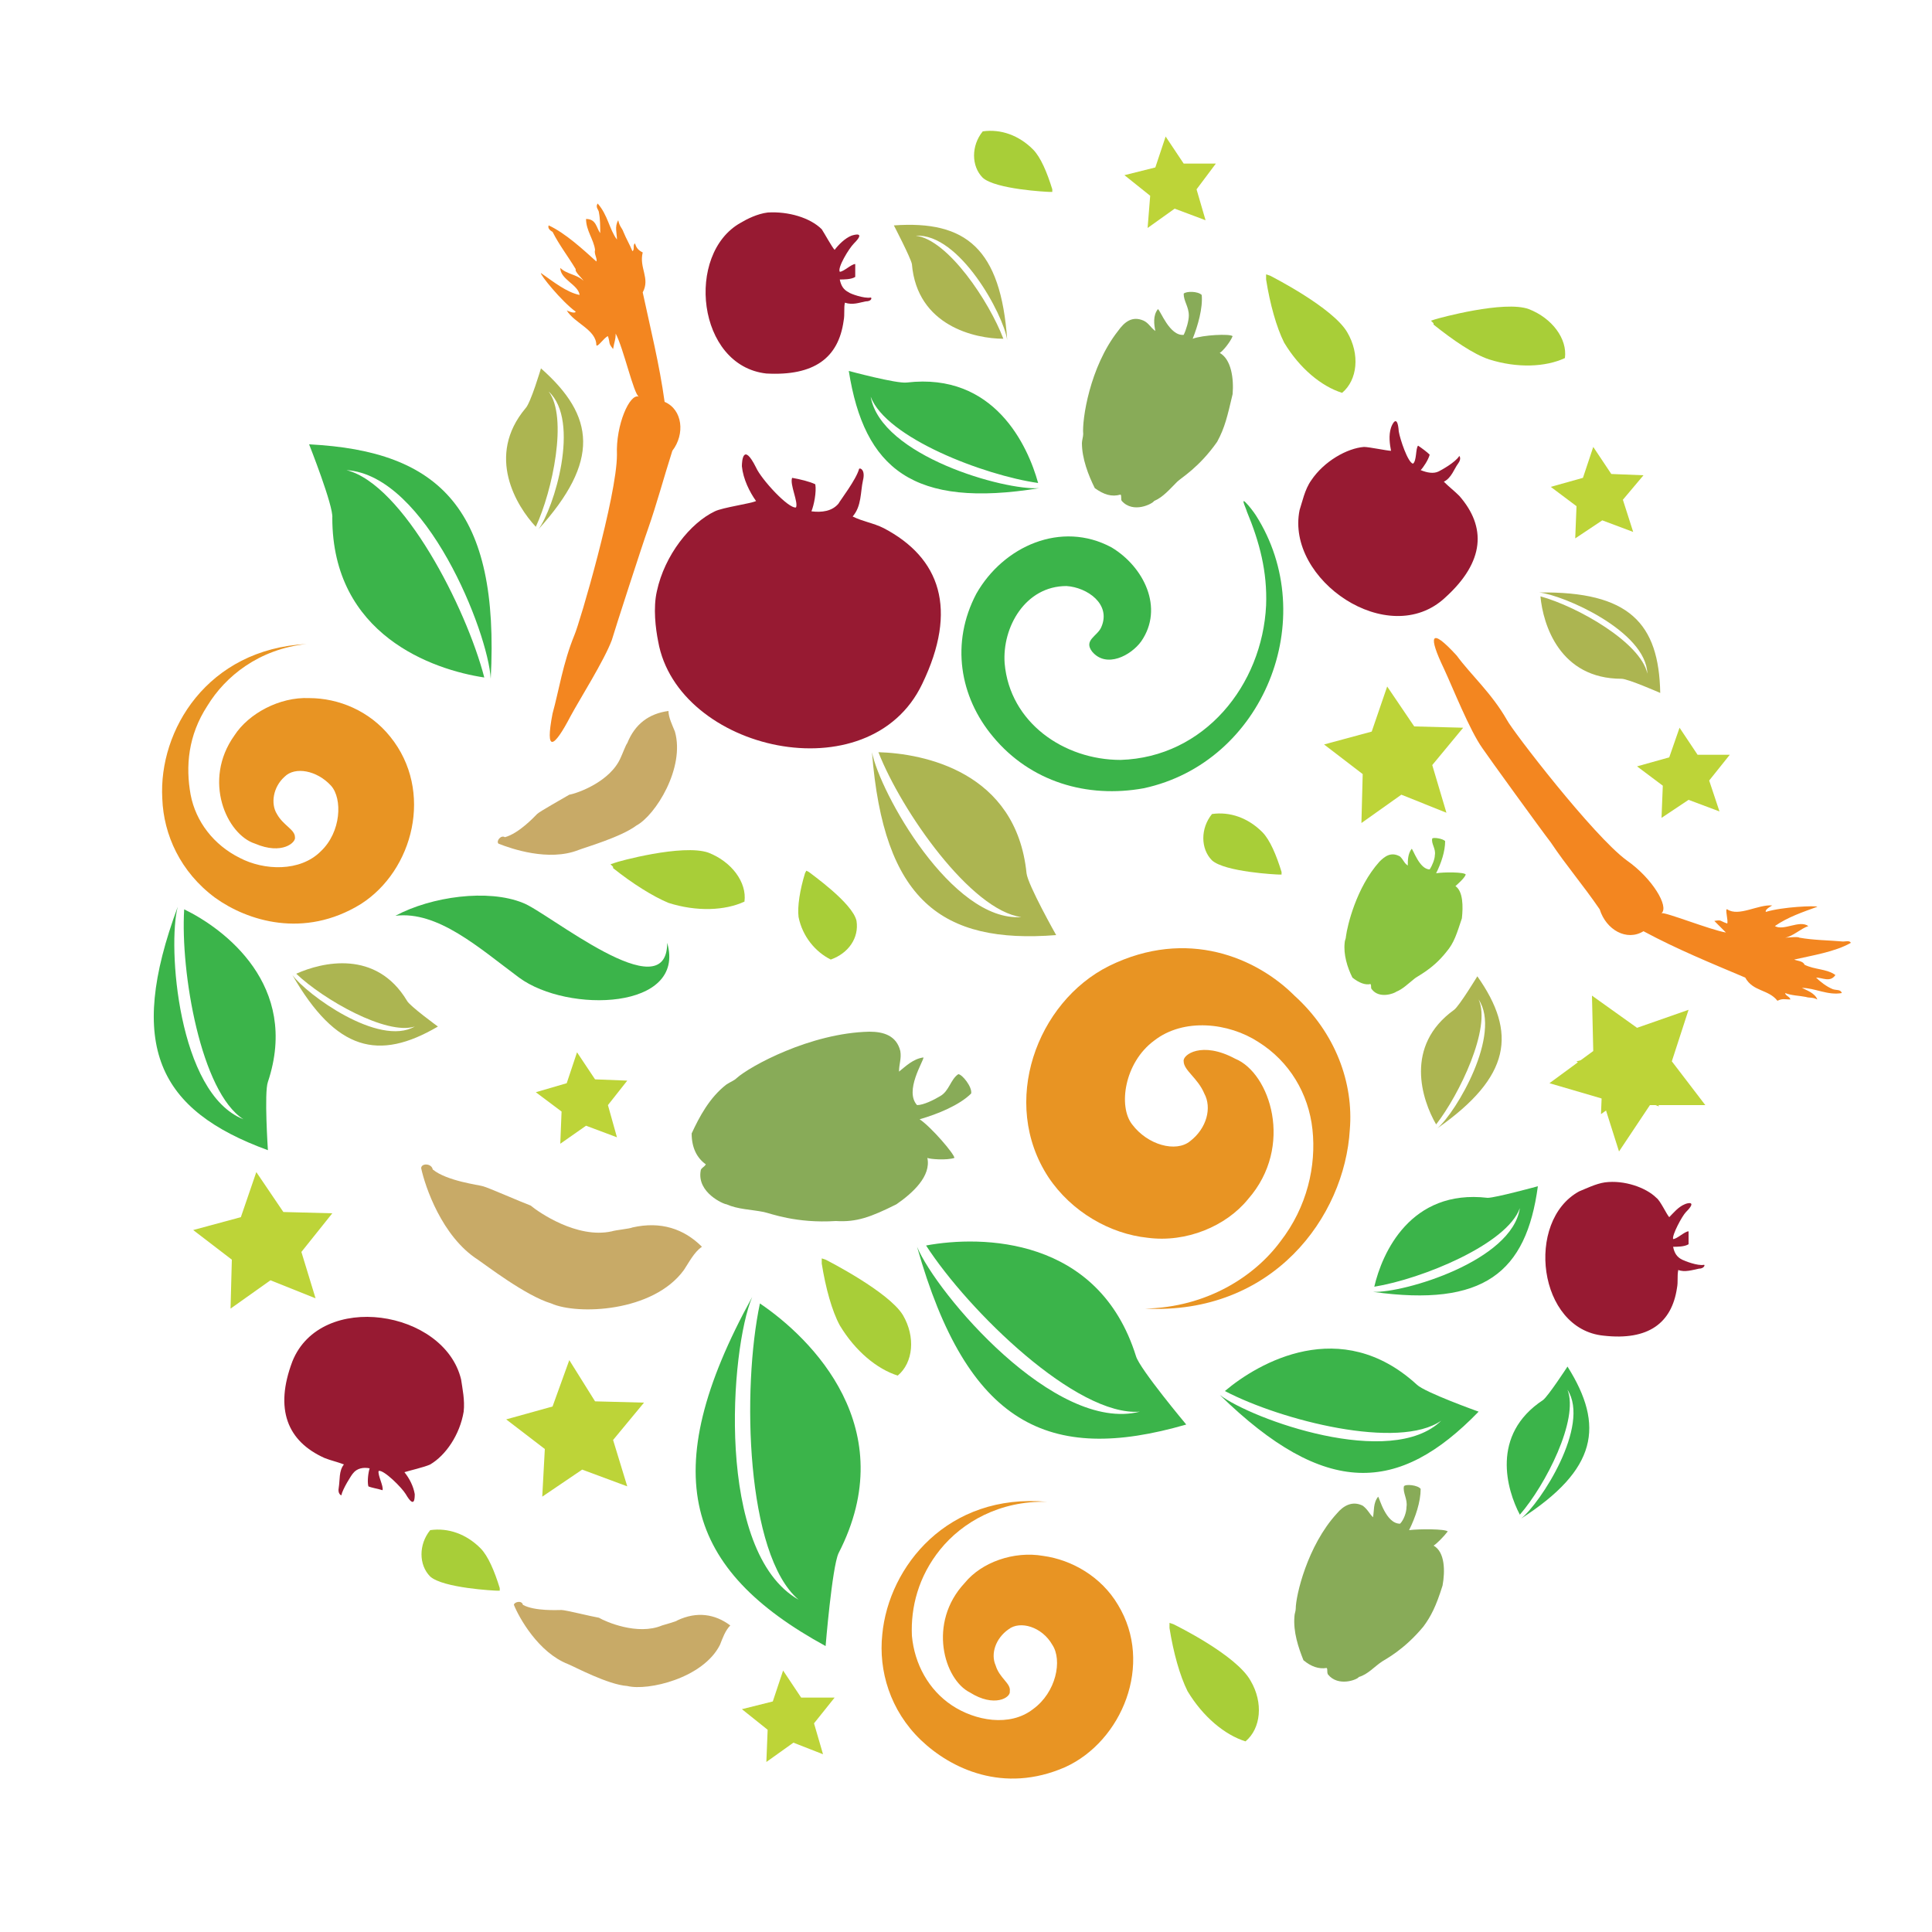 <?xml version="1.0" encoding="utf-8"?>
<!-- Generator: Adobe Illustrator 18.1.0, SVG Export Plug-In . SVG Version: 6.00 Build 0)  -->
<svg version="1.0" id="Layer_1" xmlns="http://www.w3.org/2000/svg" xmlns:xlink="http://www.w3.org/1999/xlink" x="0px" y="0px"
	 viewBox="0 0 150 150" enable-background="new 0 0 150 150" xml:space="preserve">
<g>
	<polygon fill="#BDD438" points="105.7,63.9 105.8,60.1 102.8,57.8 106.5,56.8 107.7,53.3 109.8,56.4 113.6,56.5 111.2,59.4 
		112.3,63.1 108.8,61.7 	"/>
	<polygon fill="#BDD438" points="17.9,101.6 18,97.8 15,95.5 18.7,94.5 19.9,91 22,94.1 25.8,94.2 23.4,97.2 24.5,100.8 21,99.4 	
		"/>
	<polygon fill="#BDD438" points="59.5,136.8 59.6,134.3 57.6,132.7 60,132.1 60.8,129.7 62.2,131.8 64.8,131.8 63.2,133.8 
		63.9,136.2 61.6,135.3 	"/>
	<polygon fill="#BDD438" points="129,63.5 129.1,61 127.1,59.5 129.6,58.8 130.4,56.5 131.8,58.6 134.3,58.6 132.7,60.6 133.5,63 
		131.1,62.1 	"/>
	<polygon fill="#BDD438" points="124.3,86.5 124.4,84 122.4,82.4 124.9,81.8 125.7,79.4 127.1,81.5 129.6,81.5 128,83.5 128.8,85.9 
		126.4,85 	"/>
	<polygon fill="#BDD438" points="43.5,88.8 43.6,86.3 41.6,84.8 44,84.1 44.8,81.7 46.2,83.8 48.7,83.9 47.2,85.8 47.9,88.3 
		45.5,87.4 	"/>
	<polygon fill="#BDD438" points="122.3,41.8 122.4,39.3 120.4,37.8 122.9,37.1 123.7,34.7 125.1,36.8 127.6,36.9 126,38.8 
		126.8,41.3 124.4,40.4 	"/>
	<polygon fill="#BDD438" points="89.1,17.7 89.3,15.2 87.3,13.6 89.7,13 90.5,10.6 91.9,12.7 94.4,12.7 92.9,14.7 93.6,17.1 
		91.2,16.2 	"/>
	<polygon fill="#BDD438" points="42.1,116.2 42.3,112.5 39.3,110.2 42.9,109.2 44.2,105.6 46.2,108.8 50,108.9 47.6,111.8 
		48.7,115.4 45.2,114.1 	"/>
	<polygon fill="#BDD438" points="125.7,89.4 124.4,85.3 120.3,84.1 123.7,81.6 123.6,77.3 127.1,79.8 131.1,78.4 129.8,82.4 
		132.4,85.8 128.1,85.8 	"/>
	<path fill-rule="evenodd" clip-rule="evenodd" fill="#3BB44A" d="M71.9,96.7c3.3,5.1,11.7,13.3,16.6,12.9
		c-6.6,1.7-15.8-9.2-17.3-12.8c3.9,13.8,10.2,16.9,20.9,13.8c0,0-3.6-4.3-3.9-5.3C85.3,96,76.2,95.9,71.9,96.7z"/>
	<path fill-rule="evenodd" clip-rule="evenodd" fill="#3BB44A" d="M95.1,108c4.4,2.3,13.5,4.6,16.8,2.3c-3.9,3.8-14.7-0.1-17.2-2
		c8.2,8,13.9,7.7,20.1,1.3c0,0-4.2-1.5-4.8-2.1C104.1,102.1,97.7,105.8,95.1,108z"/>
	<path fill-rule="evenodd" clip-rule="evenodd" fill="#3BB44A" d="M80.6,37.5c-4.2-0.6-11.8-3.5-13-6.7c0.8,4.6,10.4,7.3,13.1,7.1
		c-9.8,1.6-13.6-1.5-14.8-9.1c0,0,3.7,1,4.5,0.9C77.2,28.9,79.8,34.6,80.6,37.5z"/>
	<path fill-rule="evenodd" clip-rule="evenodd" fill="#ACB551" d="M68.2,58.4C70,63,75.4,70.7,79.3,71.2c-5.4,0.4-11-9.7-11.6-12.8
		c0.9,11.5,5.4,14.9,14.3,14.2c0,0-2.2-3.9-2.3-4.8C78.9,59.9,71.7,58.5,68.2,58.4z"/>
	<path fill-rule="evenodd" clip-rule="evenodd" fill="#3BB44A" d="M14.3,70.6c-0.3,4.9,1.3,14.2,4.6,16.3c-5.1-2-5.9-13.5-5.1-16.5
		c-4,10.8-1.5,15.8,7,18.9c0,0-0.3-4.5,0-5.3C23.3,76.5,17.4,72.1,14.3,70.6z"/>
	<path fill-rule="evenodd" clip-rule="evenodd" fill="#3BB44A" d="M106.7,99.9c3.7-0.6,10.3-3.3,11.3-6.1c-0.6,4.1-9,6.6-11.4,6.5
		c8.6,1.2,11.9-1.5,12.8-8.2c0,0-3.3,0.9-3.9,0.9C109.5,92.3,107.3,97.3,106.7,99.9z"/>
	<path fill-rule="evenodd" clip-rule="evenodd" fill="#ACB551" d="M77.9,26.3c-1.1-2.9-4.3-7.7-6.8-8c3.4-0.2,6.8,6.1,7.1,8.1
		c-0.5-7.1-3.2-9.3-8.8-8.9c0,0,1.3,2.5,1.4,3C71.2,25.3,75.7,26.3,77.9,26.3z"/>
	<path fill-rule="evenodd" clip-rule="evenodd" fill="#ACB551" d="M41.6,40.9c1.3-2.8,2.5-8.5,1-10.5c2.5,2.3,0.4,9.1-0.8,10.7
		c4.8-5.3,4.4-8.8,0.2-12.5c0,0-0.8,2.7-1.2,3.1C37.7,35.4,40.1,39.3,41.6,40.9z"/>
	<path fill-rule="evenodd" clip-rule="evenodd" fill="#3BB44A" d="M118,117.6c2-2.3,4.6-7.4,3.7-9.7c1.8,2.8-2.1,8.8-3.6,10
		c5.9-3.8,6.5-7.2,3.6-11.8c0,0-1.5,2.3-1.9,2.6C115.7,111.4,117,115.7,118,117.6z"/>
	<path fill-rule="evenodd" clip-rule="evenodd" fill="#ACB551" d="M111.5,87.3c1.8-2.3,4.3-7.5,3.3-9.7c1.8,2.7-1.7,8.7-3.2,10
		c5.7-4,6.2-7.4,3.1-11.8c0,0-1.4,2.3-1.8,2.6C109,81.2,110.4,85.4,111.5,87.3z"/>
	<path fill-rule="evenodd" clip-rule="evenodd" fill="#ACB551" d="M119.6,46.3c2.9,0.8,7.8,3.6,8.3,6c-0.1-3.3-6.5-6.1-8.4-6.3
		c7-0.1,9.3,2.4,9.4,7.8c0,0-2.5-1.1-3-1.1C121.1,52.7,119.8,48.5,119.6,46.3z"/>
	<path fill-rule="evenodd" clip-rule="evenodd" fill="#ACB551" d="M23,75.6c2.1,2,7,4.8,9.2,4.1c-2.8,1.6-8.4-2.5-9.5-4
		c3.4,5.9,6.7,6.7,11.3,4c0,0-2.2-1.6-2.4-2C29.2,73.7,25,74.7,23,75.6z"/>
	<path fill-rule="evenodd" clip-rule="evenodd" fill="#3BB44A" d="M37.6,52.6c-1.4-5.4-6.3-15-10.7-16.1c6.2,0.4,11,12.6,11.2,16.2
		c0.7-13.1-3.9-17.7-14.1-18.2c0,0,1.9,4.8,1.8,5.7C25.8,49.3,33.6,52,37.6,52.6z"/>
	<path fill-rule="evenodd" clip-rule="evenodd" fill="#3BB44A" d="M59,101.2c-1.4,6.6-1.1,19.5,3,23c-6.5-3.7-5.3-19.5-3.6-23.5
		c-7.6,13.8-5.1,21.2,5.7,27.1c0,0,0.5-6.1,1-7.2C70.1,110.9,63,103.9,59,101.2z"/>
	<path fill-rule="evenodd" clip-rule="evenodd" fill="#3BB44A" d="M75.8,46.1c2.1-3.7,6.6-5.7,10.5-3.6c2.5,1.5,4.1,4.7,2.3,7.3
		c-0.8,1.1-2.7,2.1-3.8,0.8c-0.7-0.9,0.4-1.2,0.7-1.9c0.8-1.8-1.1-3.1-2.7-3.2c-3.2,0-5,3.2-4.8,6c0.4,4.6,4.6,7.5,9,7.5
		c6.5-0.2,11-5.8,11.3-12c0.1-2.6-0.5-4.9-1.5-7.3c0-0.1-0.5-1.1-0.1-0.7c0.3,0.3,0.6,0.7,0.8,1c5.1,8,0.6,19.2-8.7,21.2
		c-4.4,0.8-8.8-0.5-11.7-4C74.5,54.1,73.8,49.9,75.8,46.1z"/>
	<path fill-rule="evenodd" clip-rule="evenodd" fill="#3BB44A" d="M30.7,71.1c3.3-0.4,6.5,2.5,9.6,4.8c3.8,2.8,13,2.5,11.5-2.7
		c0,5.3-9.3-2.4-11.2-3.1C37.9,69,33.5,69.6,30.7,71.1z"/>
	<path fill="#A8CE38" d="M47.7,67l-0.3,0.1l0.2,0.2c0,0,0,0,0,0.1c1.5,1.2,3.1,2.2,4.3,2.7c2.2,0.7,4.4,0.6,5.9-0.1
		c0.2-1.5-1-3.1-2.8-3.8C53,65.5,47.9,66.9,47.7,67z"/>
	<path fill="#A8CE38" d="M111.4,24.8l-0.3,0.1l0.2,0.2c0,0,0,0,0,0.1c1.5,1.2,3.1,2.3,4.3,2.7c2.2,0.7,4.4,0.6,5.9-0.1
		c0.2-1.5-1-3.1-2.8-3.8C116.8,23.3,111.7,24.7,111.4,24.8z"/>
	<path fill="#A8CE38" d="M91.1,126.1l-0.3-0.1l0,0.3c0,0,0,0,0,0.1c0.3,1.9,0.8,3.7,1.4,4.9c1.2,2,2.9,3.4,4.5,3.9
		c1.2-1,1.4-3,0.4-4.7C96,128.5,91.3,126.2,91.1,126.1z"/>
	<path fill="#A8CE38" d="M98.6,21.4l-0.3-0.1l0,0.3c0,0,0,0,0,0.1c0.3,1.9,0.8,3.7,1.4,4.9c1.2,2,2.9,3.4,4.5,3.9
		c1.2-1,1.4-3,0.4-4.7C103.5,23.9,98.8,21.5,98.6,21.4z"/>
	<path fill="#A8CE38" d="M64.1,97.8l-0.3-0.1l0,0.3c0,0,0,0,0,0.1c0.3,1.9,0.8,3.7,1.4,4.8c1.2,2,2.9,3.4,4.5,3.9
		c1.2-1,1.4-3,0.4-4.7C69,100.3,64.3,97.9,64.1,97.8z"/>
	<path fill="#A8CE38" d="M99.3,67.9l0.2,0l0-0.2c0,0,0,0,0,0c-0.4-1.3-0.9-2.5-1.5-3.1c-1.1-1.1-2.5-1.6-3.9-1.4
		c-0.9,1.1-0.9,2.7,0,3.6C95.1,67.7,99.1,67.9,99.3,67.9z"/>
	<path fill="#A8CE38" d="M38.6,123.5l0.2,0l0-0.2c0,0,0,0,0,0c-0.4-1.3-0.9-2.5-1.5-3.1c-1.1-1.1-2.5-1.6-3.9-1.4
		c-0.9,1.1-0.9,2.7,0,3.6C34.4,123.3,38.4,123.5,38.6,123.5z"/>
	<path fill="#A8CE38" d="M81.5,14.9l0.2,0l0-0.2c0,0,0,0,0,0c-0.4-1.3-0.9-2.5-1.5-3.1c-1.1-1.1-2.5-1.6-3.9-1.4
		c-0.9,1.1-0.9,2.7,0,3.6C77.3,14.7,81.3,14.9,81.5,14.9z"/>
	<path fill="#A8CE38" d="M62.8,67.7l-0.2-0.1l-0.1,0.2c0,0,0,0,0,0c-0.4,1.3-0.6,2.6-0.5,3.4c0.3,1.5,1.3,2.7,2.5,3.3
		c1.4-0.5,2.2-1.7,2-3C66.2,70.1,62.9,67.8,62.8,67.7z"/>
	<g>
		<g>
			<path fill-rule="evenodd" clip-rule="evenodd" fill="#E89423" d="M86.1,75c-5.6,2.8-8.5,10.6-4.7,16.4c1.8,2.7,4.8,4.4,7.7,4.7
				c3,0.4,6.1-0.9,7.8-3c3.6-4.1,1.7-9.8-1-10.9c-2.6-1.4-4.1-0.3-4,0.2c0,0.7,1.1,1.3,1.6,2.5c0.6,1.1,0.2,2.7-1.1,3.7
				c-1.1,0.9-3.3,0.3-4.5-1.3c-1.1-1.4-0.6-4.8,1.7-6.5c2.3-1.8,5.8-1.4,8.1,0.1c2.4,1.5,3.9,4,4.2,6.8c0.3,2.8-0.4,6-2.5,8.7
				c-2,2.7-5.7,5.1-10.5,5.2c9.9,0.5,15.5-7.1,15.9-13.9c0.3-3.6-1.1-7.5-4.3-10.4C97.6,74.4,92.2,72,86.1,75z"/>
		</g>
	</g>
	<g>
		<g>
			<path fill-rule="evenodd" clip-rule="evenodd" fill="#E89423" d="M28,70.2c4.1-2.6,5.7-8.8,2.3-13c-1.6-2-4-3-6.3-3
				c-2.3-0.1-4.7,1.2-5.8,2.9c-2.5,3.5-0.6,7.7,1.6,8.4c2.1,0.9,3.2-0.1,3.1-0.5c0-0.6-0.9-0.9-1.4-1.8c-0.5-0.8-0.3-2.1,0.6-2.9
				c0.8-0.8,2.5-0.5,3.6,0.7c0.9,1,0.8,3.6-0.8,5.1c-1.6,1.6-4.4,1.5-6.3,0.5c-2-1-3.4-2.8-3.8-4.9c-0.4-2.2-0.2-4.6,1.3-6.9
				c1.4-2.3,4-4.4,7.7-4.8c-7.7,0.4-11.5,6.7-11.2,12c0.1,2.8,1.4,5.7,4.1,7.7C19.2,71.5,23.6,72.9,28,70.2z"/>
		</g>
	</g>
	<g>
		<g>
			<path fill-rule="evenodd" clip-rule="evenodd" fill="#E89423" d="M82.7,137.2c4.4-2,6.9-8,4.1-12.6c-1.3-2.2-3.6-3.5-5.8-3.8
				c-2.3-0.4-4.8,0.5-6.1,2.1c-2.9,3.1-1.6,7.5,0.4,8.5c1.9,1.2,3.2,0.4,3.1-0.1c0.1-0.6-0.8-1-1.1-2c-0.4-0.9,0-2.1,1-2.8
				c0.9-0.7,2.6-0.2,3.4,1.2c0.8,1.2,0.3,3.7-1.5,5c-1.8,1.4-4.5,0.9-6.3-0.3c-1.8-1.2-2.9-3.2-3.1-5.4c-0.1-2.2,0.5-4.6,2.2-6.7
				c1.7-2.1,4.6-3.8,8.3-3.7c-7.7-0.7-12.3,5-12.8,10.3c-0.3,2.8,0.6,5.9,3,8.2C73.8,137.3,77.9,139.3,82.7,137.2z"/>
		</g>
	</g>
	<path fill="#971A32" d="M68.6,41c-0.8-0.4-1.6-0.5-2.4-0.9c0.7-0.8,0.6-1.9,0.8-2.8c0.2-0.8-0.2-1-0.3-0.9
		c-0.2,0.8-1.5,2.5-1.6,2.7c-0.5,0.6-1.3,0.7-2.1,0.6c0.2-0.5,0.4-1.5,0.3-2.1c-0.4-0.2-1.2-0.4-1.8-0.5c-0.2,0.5,0.5,1.9,0.3,2.3
		c-0.6,0.1-2.7-2.2-3.1-3.1c-1-2-1.1-0.5-1.1-0.1c0.1,1,0.6,2,1.1,2.7c-0.4,0.2-2.6,0.5-3.2,0.8c-1.9,0.9-3.9,3.4-4.5,6.2
		c-0.3,1.3-0.1,2.9,0.1,3.9c1.5,8.5,16.4,11.9,20.5,3.3C74.4,47.3,73,43.3,68.6,41z"/>
	<path fill="#971A32" d="M130.2,100c0.1-0.5,0-0.9,0.1-1.4c0.5,0.2,1.1,0,1.6-0.1c0.4,0,0.5-0.3,0.4-0.3c-0.5,0.1-1.5-0.3-1.7-0.4
		c-0.4-0.2-0.6-0.5-0.7-1c0.3,0,0.9,0,1.2-0.2c0-0.2,0-0.7,0-1c-0.3,0-0.9,0.6-1.2,0.6c-0.1-0.3,0.7-1.8,1-2.1
		c0.9-0.9,0.1-0.7-0.1-0.6c-0.5,0.2-0.9,0.7-1.2,1c-0.2-0.2-0.7-1.3-1-1.5c-0.8-0.8-2.5-1.4-4-1.2c-0.7,0.1-1.5,0.5-2,0.7
		c-4.2,2.3-3.2,10.7,1.9,11.2C128,104.1,129.8,102.7,130.2,100z"/>
	<path fill="#971A32" d="M65.5,24.9c0.1-0.5,0-1,0.1-1.4c0.6,0.2,1.1,0,1.6-0.1c0.5,0,0.5-0.3,0.4-0.3c-0.5,0.1-1.6-0.3-1.7-0.4
		c-0.4-0.2-0.6-0.5-0.7-1c0.3,0,0.9,0,1.2-0.2c0-0.2,0-0.7,0-1c-0.3,0-0.9,0.6-1.2,0.6c-0.2-0.3,0.7-1.8,1.1-2.2
		c0.9-0.9,0.1-0.7-0.2-0.6c-0.5,0.2-1,0.7-1.3,1.1c-0.2-0.2-0.8-1.3-1-1.6c-0.9-0.9-2.6-1.4-4.2-1.3c-0.8,0.1-1.6,0.5-2.1,0.8
		c-4.3,2.4-3.4,11.1,2,11.7C63.2,29.2,65.1,27.8,65.5,24.9z"/>
	<path fill="#971A32" d="M113.3,38.5c-0.4-0.4-0.8-0.7-1.2-1.1c0.6-0.3,0.8-1,1.1-1.4c0.3-0.4,0.1-0.6,0.1-0.6
		c-0.3,0.5-1.4,1.1-1.6,1.2c-0.4,0.2-0.9,0.1-1.4-0.1c0.2-0.2,0.6-0.8,0.7-1.2c-0.2-0.2-0.6-0.5-0.9-0.7c-0.2,0.2-0.1,1.2-0.4,1.4
		c-0.4-0.1-1-1.9-1.1-2.5c-0.1-1.4-0.5-0.6-0.6-0.3c-0.2,0.6-0.1,1.3,0,1.8c-0.3,0-1.7-0.3-2.1-0.3c-1.3,0.1-3.1,1.1-4.1,2.6
		c-0.5,0.7-0.7,1.7-0.9,2.3c-1.1,5.4,6.9,10.9,11.3,6.8C115.3,43.6,115.4,40.9,113.3,38.5z"/>
	<path fill="#971A32" d="M25.2,113.2c0.5,0.2,1,0.3,1.5,0.5c-0.4,0.5-0.3,1.2-0.4,1.8c-0.1,0.5,0.2,0.6,0.2,0.6
		c0.1-0.5,0.8-1.6,0.9-1.7c0.3-0.4,0.8-0.5,1.3-0.4c-0.1,0.3-0.2,1-0.1,1.4c0.2,0.1,0.8,0.2,1.1,0.3c0.1-0.3-0.4-1.2-0.3-1.5
		c0.4-0.1,1.8,1.3,2.1,1.8c0.7,1.2,0.7,0.3,0.7,0c-0.1-0.6-0.4-1.2-0.8-1.7c0.3-0.1,1.6-0.4,2-0.6c1.2-0.7,2.3-2.3,2.6-4.1
		c0.1-0.9-0.1-1.8-0.2-2.5c-1.3-5.4-10.9-6.9-13.1-1.4C21.3,109.4,22.3,111.9,25.2,113.2z"/>
	<path fill="#F38620" d="M47.5,49.7c0.2-0.7,2.4-7.5,2.8-8.6c0.7-2,1.2-3.9,1.9-6.1c1-1.3,0.8-3.2-0.6-3.8c-0.4-2.9-1.1-5.7-1.7-8.5
		c0.6-1.1-0.3-1.9,0-3.1c-0.4-0.2-0.5-0.4-0.6-0.7c-0.2,0.1,0,0.5-0.2,0.6c-0.2-0.5-0.5-1-0.7-1.5c-0.1-0.3-0.3-0.4-0.4-0.9
		c-0.3,0.5-0.1,1-0.1,1.5c-0.6-0.8-0.7-1.9-1.5-2.8c-0.2,0.3,0.1,0.5,0.1,0.7c0.1,0.5,0.1,1.1,0.1,1.6c-0.3-0.4-0.3-1.1-1.1-1.1
		c0,0.9,0.6,1.6,0.7,2.4c-0.1,0.3,0.2,0.7,0.1,0.9c-1-0.9-2.4-2.2-3.7-2.8c-0.1,0.2,0.1,0.4,0.3,0.5c0.5,1,1.2,1.9,1.8,2.9
		c-0.1,0.2,0.5,0.7,0.6,0.9c-0.5-0.5-1.3-0.5-1.8-1c0,0.9,1.4,1.3,1.5,2.1C44,22.7,43,21.9,42,21.2c-0.1,0.1,1.6,2.2,2.7,3
		c-0.1,0.2-0.7-0.1-0.7-0.1c0.6,1,2.3,1.5,2.3,2.7c0.1,0.2,0.6-0.6,0.9-0.7c0.2,0.6,0,0.5,0.4,1c0.1-0.6,0.2-0.7,0.2-1.2
		c0.6,1.1,1.4,4.7,1.8,4.9c-0.7-0.3-1.8,2.2-1.7,4.5c0,3.2-2.9,13.1-3.3,14c-0.9,2.2-1.2,4.3-1.7,6.1c-0.6,3.1,0.1,2.7,1.4,0.2
		C45,54.3,46.9,51.3,47.5,49.7z"/>
	<path fill="#F38620" d="M115.1,58.1c0.4,0.6,4.6,6.4,5.3,7.3c1.2,1.8,2.5,3.3,3.8,5.2c0.5,1.6,2.1,2.5,3.4,1.7
		c2.6,1.4,5.3,2.5,7.9,3.6c0.6,1.1,1.8,0.9,2.5,1.8c0.4-0.2,0.6-0.1,1-0.1c0-0.2-0.4-0.3-0.4-0.5c0.5,0.2,1.1,0.2,1.6,0.3
		c0.3,0.1,0.5,0,0.9,0.2c-0.2-0.5-0.8-0.7-1.2-0.9c1,0,2,0.6,3.1,0.4c-0.1-0.3-0.4-0.2-0.7-0.3c-0.5-0.2-1-0.6-1.3-0.9
		c0.5,0,1.1,0.4,1.5-0.2c-0.7-0.5-1.6-0.4-2.4-0.8c-0.1-0.3-0.6-0.3-0.8-0.4c1.3-0.3,3.2-0.6,4.4-1.3c-0.1-0.2-0.4-0.1-0.6-0.1
		c-1.1-0.1-2.3-0.1-3.4-0.3c-0.1-0.1-0.9,0-1.1,0c0.6-0.1,1.2-0.7,1.8-0.9c-0.7-0.5-1.9,0.4-2.6,0c1-0.7,2.2-1.1,3.3-1.5
		c-0.1-0.1-2.7,0-4,0.4c-0.1-0.2,0.5-0.5,0.5-0.5c-1.1-0.1-2.6,0.9-3.5,0.3c-0.2-0.1,0.1,0.9,0,1.1c-0.6-0.2-0.4-0.3-1-0.2
		c0.4,0.4,0.5,0.5,0.9,0.9c-1.2-0.2-4.7-1.6-5-1.5c0.6-0.5-0.7-2.7-2.7-4.1c-2.6-1.9-8.9-10.1-9.3-10.9c-1.2-2.1-2.8-3.5-3.9-5
		c-2.1-2.3-2.2-1.5-1,1C112.8,53.4,114.1,56.7,115.1,58.1z"/>
	<path fill="#88AB58" d="M95.7,30.6c0.1-1.2-0.1-2.7-1-3.2c0.2-0.1,0.8-0.8,1-1.3c-0.2-0.2-2.3-0.1-3.1,0.2c0.4-1,0.8-2.4,0.7-3.4
		c-0.3-0.3-1.2-0.3-1.4-0.1c0,0.6,0.4,1,0.4,1.7c0,0.4-0.2,1.1-0.4,1.5c-1.1,0.1-1.8-1.9-2-2c-0.4,0.5-0.3,1.2-0.2,1.7
		c-0.4-0.3-0.5-0.6-0.9-0.8c-0.9-0.4-1.5,0.1-2,0.8c-2.2,2.8-2.8,6.9-2.7,8c0,0.2-0.1,0.5-0.1,0.7c0,1.2,0.5,2.5,1,3.5
		c0.7,0.5,1.3,0.7,2,0.5c0.1,0.1,0,0.4,0.1,0.5c0.9,1,2.4,0.2,2.5,0c0.7-0.3,1.2-0.9,1.8-1.5c0.3-0.3,1.7-1.1,3.1-3.1
		C95.1,33.2,95.3,32.3,95.7,30.6z"/>
	<path fill="#88AB58" d="M69.6,93.5c1.3-0.9,2.7-2.2,2.4-3.6c0.2,0.1,1.5,0.2,2.1,0c0-0.3-1.8-2.4-2.7-3c1.4-0.4,3.1-1.1,4-2
		c0.1-0.5-0.7-1.5-1-1.5c-0.6,0.4-0.7,1.3-1.4,1.7c-0.5,0.3-1.3,0.7-1.8,0.7c-1-1.1,0.5-3.4,0.5-3.7c-0.8,0.1-1.4,0.7-1.9,1.1
		c0-0.6,0.2-1,0.1-1.6c-0.3-1.2-1.3-1.5-2.4-1.5c-4.6,0.1-9.3,2.7-10.3,3.6c-0.2,0.2-0.5,0.3-0.8,0.5c-1.3,1-2.1,2.5-2.7,3.8
		c0,1.1,0.4,1.9,1.1,2.4c-0.1,0.2-0.4,0.3-0.4,0.5c-0.3,1.7,1.8,2.6,2,2.6c0.9,0.4,1.9,0.4,2.9,0.6c0.5,0.1,2.5,0.9,5.6,0.7
		C66.5,94.9,67.6,94.5,69.6,93.5z"/>
	<path fill="#8AC440" d="M113.5,71.3c0.1-0.9,0.1-2.1-0.5-2.5c0.1-0.1,0.7-0.6,0.8-0.9c-0.1-0.2-1.7-0.2-2.3-0.1
		c0.4-0.8,0.7-1.7,0.7-2.5c-0.2-0.2-0.9-0.3-1-0.2c-0.1,0.4,0.3,0.8,0.2,1.3c0,0.3-0.2,0.8-0.4,1.1c-0.8,0-1.3-1.6-1.4-1.6
		c-0.3,0.4-0.3,0.9-0.3,1.3c-0.3-0.2-0.3-0.4-0.6-0.7c-0.7-0.4-1.2,0-1.6,0.4c-1.8,2-2.5,5-2.6,5.8c0,0.2-0.1,0.3-0.1,0.5
		c-0.1,0.9,0.2,1.9,0.6,2.7c0.5,0.4,1,0.6,1.4,0.5c0.1,0.1,0,0.3,0.1,0.4c0.6,0.8,1.8,0.3,1.9,0.2c0.5-0.2,0.9-0.6,1.4-1
		c0.2-0.2,1.4-0.7,2.5-2.1C112.9,73.2,113.1,72.5,113.5,71.3z"/>
	<path fill="#88AB58" d="M112,123.1c0.2-1.1,0.2-2.6-0.7-3.1c0.2-0.1,0.8-0.7,1.1-1.1c-0.2-0.2-2.2-0.2-3-0.1c0.5-1,0.9-2.2,0.9-3.2
		c-0.2-0.3-1.2-0.4-1.3-0.2c-0.1,0.5,0.3,1,0.2,1.6c0,0.4-0.2,1-0.5,1.3c-1.1,0-1.6-2-1.7-2.1c-0.4,0.5-0.3,1.1-0.4,1.6
		c-0.3-0.3-0.4-0.6-0.8-0.9c-0.8-0.4-1.5,0-2,0.6c-2.3,2.5-3.2,6.4-3.2,7.4c0,0.2-0.1,0.4-0.1,0.6c-0.1,1.2,0.3,2.4,0.7,3.4
		c0.6,0.5,1.2,0.7,1.8,0.6c0.1,0.1,0,0.3,0.1,0.5c0.8,1,2.3,0.4,2.4,0.2c0.7-0.2,1.2-0.8,1.8-1.2c0.3-0.2,1.7-0.9,3.2-2.7
		C111.1,125.5,111.5,124.7,112,123.1z"/>
	<path fill="#C8AA67" d="M49.1,95.3c-0.2,0.1-1.3,0.2-1.6,0.3c-2.7,0.6-5.7-1.5-6.3-2c-0.8-0.3-3.3-1.4-3.7-1.5
		c-0.3-0.1-2.8-0.4-3.9-1.3c-0.1-0.5-0.9-0.5-0.9-0.1c0.3,1.4,1.6,5.3,4.4,7.1c0.6,0.4,3.7,2.8,5.7,3.4c2,0.9,7.9,0.7,10.3-2.6
		c0.4-0.6,0.8-1.4,1.4-1.8C53.1,95.4,51.3,94.8,49.1,95.3z"/>
	<path fill="#C8AA67" d="M48.7,57.7c-0.1,0.1-0.4,0.9-0.5,1.1c-0.8,1.9-3.4,2.8-4,2.9c-0.5,0.3-2.3,1.3-2.5,1.5
		c-0.2,0.2-1.4,1.5-2.5,1.8c-0.3-0.2-0.7,0.3-0.5,0.5c1,0.4,3.9,1.4,6.2,0.5c0.5-0.2,3.3-1,4.5-1.9c1.5-0.8,3.8-4.5,3-7.3
		c-0.2-0.5-0.5-1.1-0.5-1.6C50.4,55.4,49.3,56.2,48.7,57.7z"/>
	<path fill="#C8AA67" d="M52.6,125.8c-0.1,0.1-0.9,0.3-1.2,0.4c-1.9,0.8-4.4-0.3-4.9-0.6c-0.6-0.1-2.6-0.6-2.9-0.6
		c-0.3,0-2.1,0.1-3-0.4c-0.1-0.4-0.7-0.2-0.7,0c0.4,1,1.9,3.7,4.2,4.6c0.5,0.2,3.1,1.6,4.6,1.7c1.6,0.4,5.9-0.6,7.2-3.2
		c0.2-0.5,0.4-1.1,0.8-1.5C55.5,125.3,54.1,125.1,52.6,125.8z"/>
</g>
</svg>
